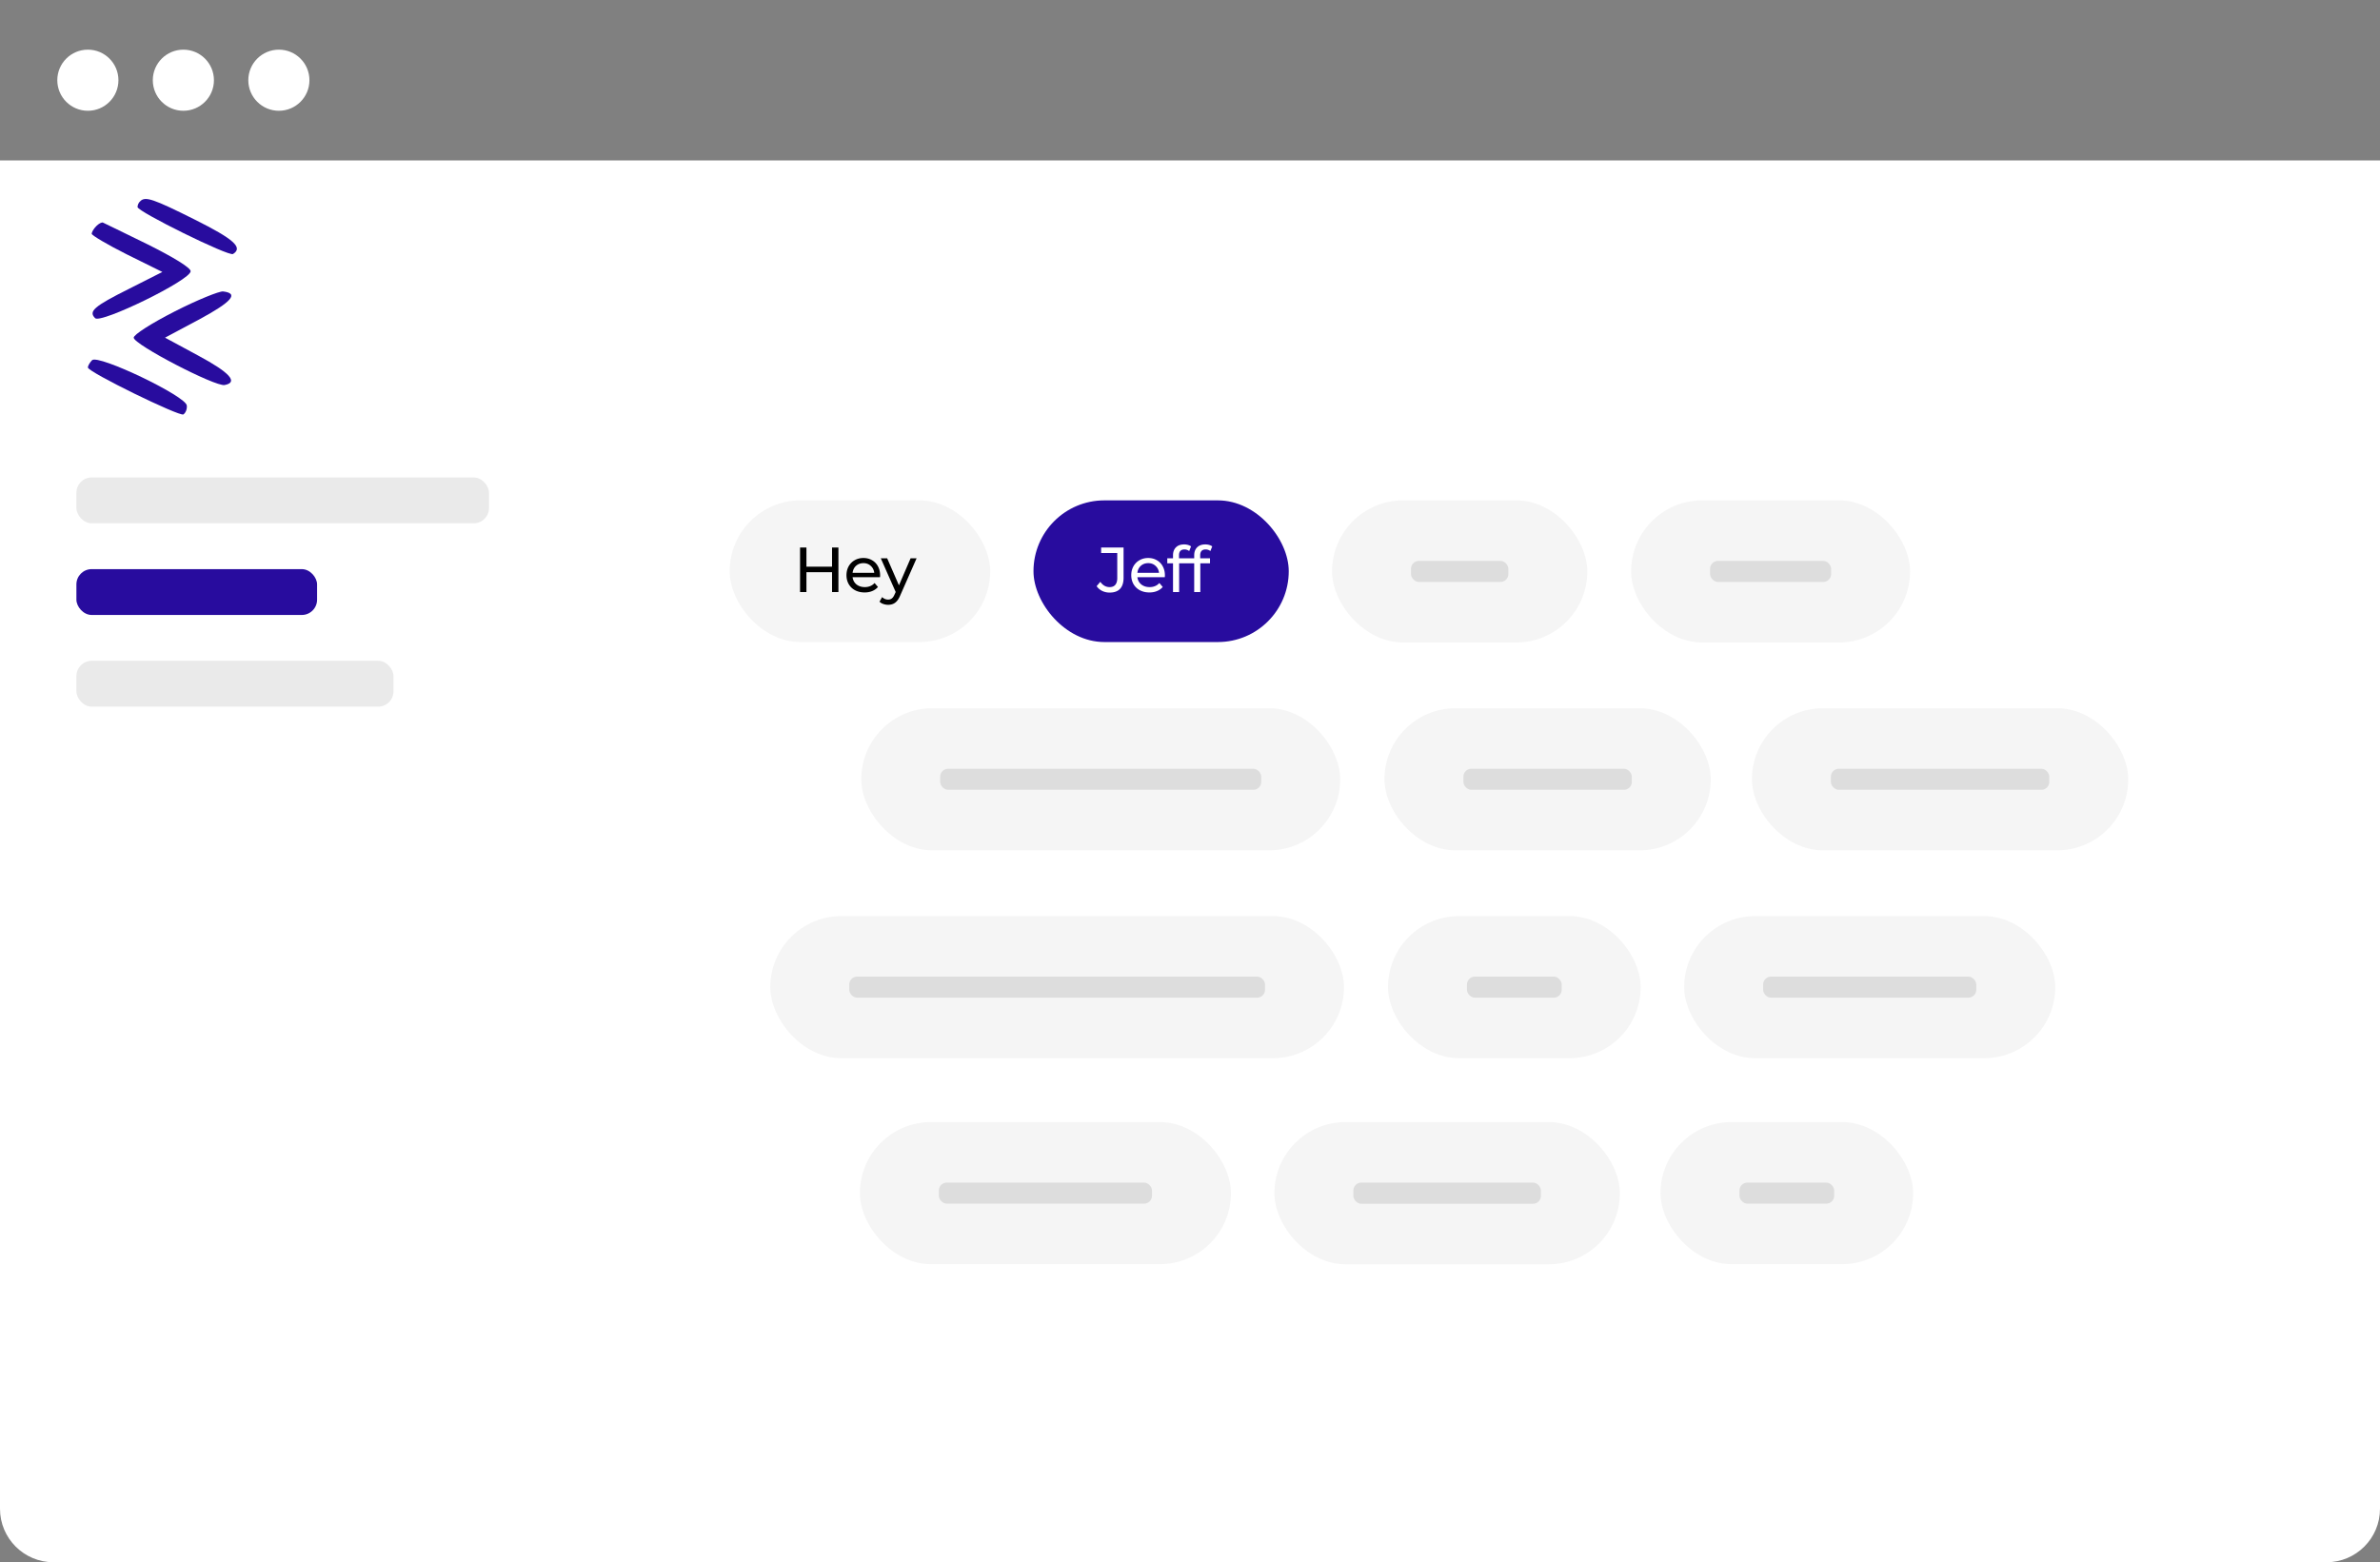 <svg width="623" height="409" fill="none" xmlns="http://www.w3.org/2000/svg"><rect width="100%" height="100%" fill="#808080" stroke="none"/><path d="M0 42h623v353c0 7.732-6.268 14-14 14H14c-7.732 0-14-6.268-14-14V42Z" fill="#fff"/>
<g xmlns="http://www.w3.org/2000/svg" x="20" y="173" transform="translate(23,110) scale(0.1,-0.1)" fill="#280c9e" stroke="none">
<path d="M137 573 c-4 -3 -7 -10 -7 -15 0 -12 239 -130 250 -123 27 17 2 39 -100 90 -108 54 -130 62 -143 48z"/>
<path d="M22 508 c-7 -7 -12 -16 -12 -20 0 -4 42 -29 92 -54 l93 -46 -87 -44 c-92 -46 -107 -59 -89 -77 15 -15 251 100 250 123 0 9 -44 36 -112 70 -62 30 -114 56 -117 57 -3 2 -11 -2 -18 -9z"/>
<path d="M228 285 c-61 -31 -108 -61 -108 -69 0 -18 214 -129 238 -124 37 7 13 33 -69 77 l-87 47 90 48 c85 46 104 68 62 73 -10 1 -67 -22 -126 -52z"/>
<path d="M11 157 c-6 -6 -11 -15 -11 -19 0 -12 240 -129 250 -123 6 4 10 14 9 23 0 24 -232 135 -248 119z"/>
</g>
<circle cx="23" cy="21" r="8" fill="#fff"/><circle cx="48" cy="21" r="8" fill="#fff"/><circle cx="73" cy="21" r="8" fill="#fff"/><rect x="20" y="125" width="108" height="12" rx="4" fill="#EAEAEA"/><rect x="20" y="149" width="63" height="12" rx="4" fill="#280c9e"/><rect x="20" y="173" width="83" height="12" rx="4" fill="#EAEAEA"/><rect x="191" y="131" width="68.195" height="37.089" rx="18.544" fill="#F5F5F5"/><path d="M219.468 143.332v11.674H217.8v-5.203h-6.704v5.203h-1.668v-11.674h1.668v5.02h6.704v-5.02h1.668Zm10.915 7.304c0 .123-.011.284-.033.484h-7.171c.1.778.439 1.407 1.017 1.885.589.467 1.317.7 2.185.7 1.056 0 1.906-.356 2.551-1.067l.884 1.034c-.4.467-.9.822-1.501 1.067-.589.245-1.251.367-1.984.367-.934 0-1.763-.189-2.485-.567a4.215 4.215 0 0 1-1.685-1.618c-.389-.689-.583-1.467-.583-2.335 0-.856.189-1.628.567-2.318a4.139 4.139 0 0 1 1.584-1.601c.678-.389 1.44-.583 2.285-.583.845 0 1.595.194 2.251.583a3.916 3.916 0 0 1 1.551 1.601c.378.69.567 1.479.567 2.368Zm-4.369-3.202c-.767 0-1.412.234-1.935.701-.511.467-.811 1.078-.9 1.834h5.67c-.089-.745-.395-1.351-.917-1.817-.512-.479-1.151-.718-1.918-.718Zm13.918-1.267-4.286 9.723c-.378.9-.823 1.534-1.335 1.901-.5.367-1.106.55-1.817.55a3.81 3.81 0 0 1-1.268-.216 2.522 2.522 0 0 1-1.001-.601l.684-1.201c.456.434.984.651 1.585.651.389 0 .711-.106.967-.317.267-.2.506-.55.717-1.051l.283-.617-3.902-8.822h1.668l3.085 7.071 3.052-7.071h1.568Z" fill="#000"/><rect x="270.531" y="131" width="66.818" height="37.089" rx="18.544" fill="#280c9e"/><path d="M290.46 155.139c-.7 0-1.351-.144-1.951-.433a3.777 3.777 0 0 1-1.451-1.251l.967-1.134c.645.923 1.457 1.384 2.435 1.384.656 0 1.151-.2 1.484-.6.345-.401.517-.99.517-1.768v-6.554h-4.219v-1.451h5.87v7.921c0 1.29-.311 2.263-.934 2.919-.611.645-1.517.967-2.718.967Zm14.471-4.503c0 .123-.011.284-.034.484h-7.171c.1.778.439 1.407 1.018 1.885.589.467 1.317.7 2.184.7 1.057 0 1.907-.356 2.552-1.067l.884 1.034c-.4.467-.901.822-1.501 1.067-.589.245-1.251.367-1.985.367-.934 0-1.762-.189-2.485-.567a4.213 4.213 0 0 1-1.684-1.618c-.389-.689-.584-1.467-.584-2.335 0-.856.189-1.628.567-2.318a4.141 4.141 0 0 1 1.585-1.601c.678-.389 1.439-.583 2.284-.583.845 0 1.596.194 2.252.583a3.916 3.916 0 0 1 1.551 1.601c.378.69.567 1.479.567 2.368Zm-4.37-3.202c-.767 0-1.412.234-1.934.701-.512.467-.812 1.078-.901 1.834h5.671c-.089-.745-.395-1.351-.918-1.817-.511-.479-1.15-.718-1.918-.718Zm9.495-3.585c-.956 0-1.434.517-1.434 1.551v.767h2.568v1.317h-2.535v7.522h-1.601v-7.522h-1.501v-1.317h1.501v-.784c0-.878.256-1.573.767-2.085.512-.511 1.229-.767 2.151-.767.356 0 .69.045 1.001.134.311.089.578.216.801.383l-.484 1.218a1.992 1.992 0 0 0-1.234-.417Zm5.546 0c-.956 0-1.435.517-1.435 1.551v.767h2.569v1.317h-2.535v7.522H312.6v-7.522h-1.501v-1.317h1.501v-.784c0-.878.256-1.573.767-2.085.511-.511 1.228-.767 2.151-.767.356 0 .69.045 1.001.134.311.089.578.216.8.383l-.483 1.218a1.992 1.992 0 0 0-1.234-.417Z" fill="#fff"/><rect x="348.684" y="131" width="66.818" height="37.197" rx="18.599" fill="#F5F5F5"/><rect opacity=".1" x="369.349" y="146.844" width="25.487" height="5.511" rx="2.067" fill="#000"/><rect x="225.445" y="185.42" width="125.369" height="37.197" rx="18.599" fill="#F5F5F5"/><rect opacity=".1" x="246.11" y="201.264" width="84.039" height="5.511" rx="2.067" fill="#000"/><rect x="362.402" y="185.42" width="85.417" height="37.197" rx="18.599" fill="#F5F5F5"/><rect opacity=".1" x="383.067" y="201.264" width="44.086" height="5.511" rx="2.067" fill="#000"/><rect x="426.969" y="131" width="73.017" height="37.197" rx="18.599" fill="#F5F5F5"/><rect opacity=".1" x="447.634" y="146.844" width="31.687" height="5.511" rx="2.067" fill="#000"/><rect x="458.594" y="185.42" width="98.505" height="37.197" rx="18.599" fill="#F5F5F5"/><rect opacity=".1" x="479.259" y="201.264" width="57.174" height="5.511" rx="2.067" fill="#000"/><rect x="201.637" y="239.838" width="150.168" height="37.197" rx="18.599" fill="#F5F5F5"/><rect opacity=".1" x="222.302" y="255.682" width="108.837" height="5.511" rx="2.067" fill="#000"/><rect x="363.336" y="239.838" width="66.129" height="37.197" rx="18.599" fill="#F5F5F5"/><rect opacity=".1" x="384.001" y="255.682" width="24.798" height="5.511" rx="2.067" fill="#000"/><rect x="440.859" y="239.838" width="97.127" height="37.197" rx="18.599" fill="#F5F5F5"/><rect opacity=".1" x="461.524" y="255.682" width="55.796" height="5.511" rx="2.067" fill="#000"/><rect x="333.598" y="293.766" width="90.425" height="37.234" rx="18.617" fill="#F5F5F5"/><rect opacity=".1" x="354.263" y="309.609" width="49.095" height="5.547" rx="2.067" fill="#000"/><rect x="434.664" y="293.766" width="66.129" height="37.197" rx="18.599" fill="#F5F5F5"/><rect opacity=".1" x="455.329" y="309.609" width="24.798" height="5.511" rx="2.067" fill="#000"/><rect x="225.09" y="293.766" width="97.127" height="37.197" rx="18.599" fill="#F5F5F5"/><rect opacity=".1" x="245.755" y="309.609" width="55.796" height="5.511" rx="2.067" fill="#000"/></svg>
